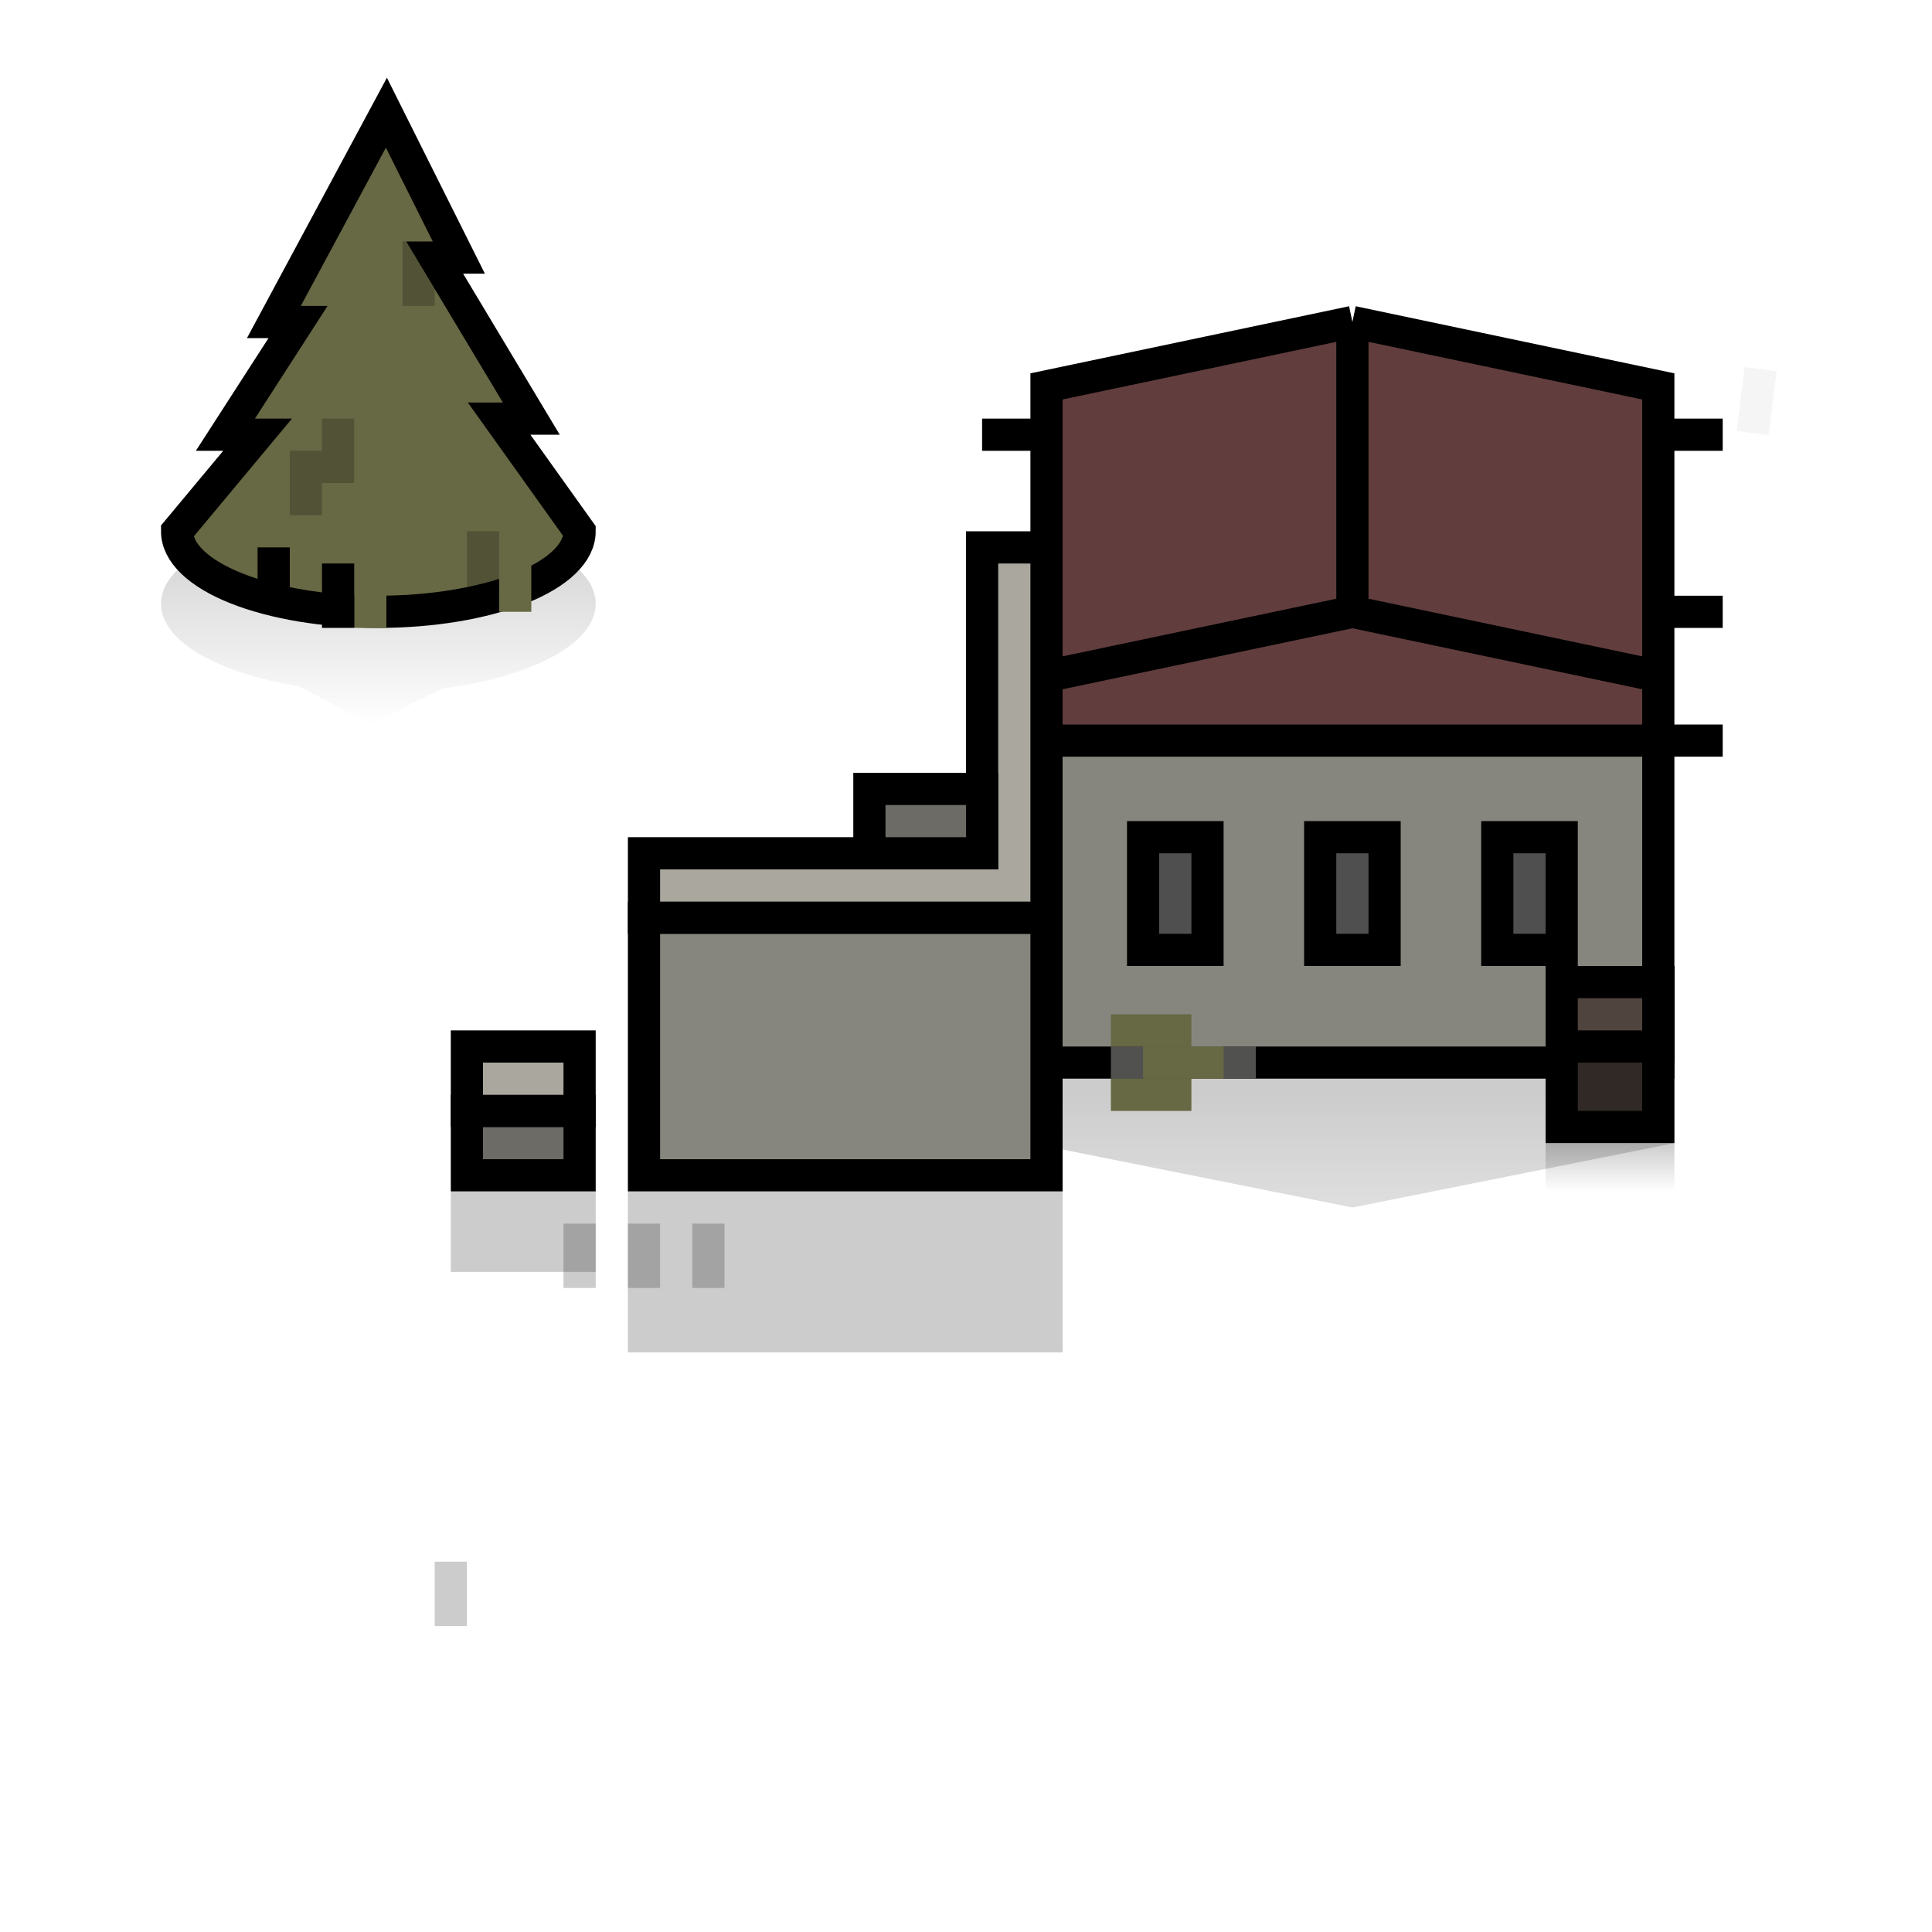 <svg width="120" height="120" viewBox="0 0 120 120" fill="none" xmlns="http://www.w3.org/2000/svg">
<path d="M64 71L84 75L104 71V67H64V71Z" fill="url(#paint0_linear_4032_21873)" fill-opacity="0.2"/>
<path fill-rule="evenodd" clip-rule="evenodd" d="M36.945 38C36.981 37.835 37 37.669 37 37.5C37 34.462 30.956 32 23.5 32C16.044 32 10 34.462 10 37.5C10 37.669 10.019 37.835 10.055 38H10L10.063 38.034C10.559 40.132 13.95 41.886 18.589 42.625L23 45L27.488 42.756C32.598 42.113 36.412 40.268 36.938 38.031L37 38H36.945Z" fill="url(#paint1_linear_4032_21873)" fill-opacity="0.2"/>
<path d="M17.012 20L24 7L28.5 16H27L33 26H31L36 33C36 33.657 35.677 34.307 35.048 34.913C34.42 35.52 33.5 36.071 32.339 36.535C31.178 37 29.8 37.368 28.284 37.619C26.767 37.871 25.142 38 23.5 38C21.858 38 20.233 37.871 18.716 37.619C17.2 37.368 15.822 37 14.661 36.535C13.5 36.071 12.58 35.52 11.951 34.913C11.323 34.307 11 33.657 11 33L16 27H14L18.512 20H17.012Z" fill="#676844" stroke="black" stroke-width="2"/>
<rect opacity="0.2" x="18" y="28" width="2" height="4" fill="black"/>
<rect opacity="0.2" x="20" y="26" width="2" height="4" fill="black"/>
<rect x="22" y="35" width="2" height="4" fill="#676844"/>
<rect x="31" y="34" width="2" height="4" fill="#676844"/>
<rect x="20" y="35" width="2" height="4" fill="black"/>
<rect x="16" y="34" width="2" height="4" fill="black"/>
<rect opacity="0.2" x="29" y="33" width="2" height="4" fill="black"/>
<rect opacity="0.2" x="25" y="15" width="2" height="4" fill="black"/>
<path opacity="0.1" d="M108.859 26.898L109.353 22.929" stroke="black" stroke-opacity="0.4" stroke-width="2"/>
<path opacity="0.1" d="M54.925 71.577L55.172 69.592" stroke="black" stroke-opacity="0.4" stroke-width="2"/>
<path d="M65 24L84 20L103 24V46H65V24Z" fill="#613D3D"/>
<path d="M65 66H103V46H65V66Z" fill="#A9A79E"/>
<path d="M65 66H103V46H65V66Z" fill="black" fill-opacity="0.2"/>
<path d="M103 42V46M103 42L84 38M103 42V38M65 42V46M65 42L84 38M65 42V38M65 46V66H70H77H103V46M65 46H103M65 46H61M103 46H107M84 38V20M84 20L103 24V27M84 20L65 24V27M103 27H107M103 27V38M65 27H61M65 27V38M65 38H61M103 38H107" stroke="black" stroke-width="2"/>
<rect x="97" y="61" width="6" height="9" fill="#50443E"/>
<rect x="97" y="61" width="6" height="9" fill="black" fill-opacity="0.4"/>
<rect x="97" y="61" width="6" height="9" stroke="black" stroke-width="2"/>
<rect x="97" y="61" width="6" height="4" fill="#50443E" stroke="black" stroke-width="2"/>
<rect x="96" y="71" width="8" height="3" fill="url(#paint2_linear_4032_21873)" fill-opacity="0.2"/>
<rect x="35" y="76" width="2" height="4" fill="black" fill-opacity="0.2"/>
<rect x="39" y="76" width="2" height="4" fill="black" fill-opacity="0.2"/>
<rect x="43" y="76" width="2" height="4" fill="black" fill-opacity="0.2"/>
<rect x="27" y="97" width="2" height="4" fill="black" fill-opacity="0.2"/>
<rect x="93" y="52" width="4" height="7" fill="#504F4F" stroke="black" stroke-width="2"/>
<rect x="82" y="52" width="4" height="7" fill="#504F4F" stroke="black" stroke-width="2"/>
<rect x="71" y="52" width="4" height="7" fill="#504F4F" stroke="black" stroke-width="2"/>
<rect x="69" y="65" width="9" height="2" fill="#51524F"/>
<rect x="69" y="63" width="5" height="2" fill="#676844"/>
<rect x="71" y="65" width="5" height="2" fill="#676844"/>
<rect x="69" y="67" width="5" height="2" fill="#676844"/>
<rect x="40" y="57" width="25" height="16" fill="#A9A79E"/>
<rect x="40" y="57" width="25" height="16" fill="black" fill-opacity="0.2"/>
<rect x="40" y="57" width="25" height="16" stroke="black" stroke-width="2"/>
<rect width="27" height="10" transform="matrix(1 0 0 -1 39 84)" fill="black" fill-opacity="0.2"/>
<rect width="9" height="5" transform="matrix(1 0 0 -1 28 79)" fill="black" fill-opacity="0.2"/>
<path d="M60 53H61V52V34H65V57H40V53H60Z" fill="#A9A79E" stroke="black" stroke-width="2"/>
<rect x="54" y="49" width="7" height="4" fill="#87867E"/>
<rect x="54" y="49" width="7" height="4" fill="black" fill-opacity="0.2"/>
<rect x="54" y="49" width="7" height="4" stroke="black" stroke-width="2"/>
<rect x="29" y="69" width="7" height="4" fill="#87867E"/>
<rect x="29" y="69" width="7" height="4" fill="black" fill-opacity="0.2"/>
<rect x="29" y="69" width="7" height="4" stroke="black" stroke-width="2"/>
<rect x="29" y="65" width="7" height="4" fill="#87867E"/>
<rect x="29" y="65" width="7" height="4" fill="#A9A79E"/>
<rect x="29" y="65" width="7" height="4" stroke="black" stroke-width="2"/>
<defs>
<linearGradient id="paint0_linear_4032_21873" x1="89.385" y1="68" x2="89.385" y2="87" gradientUnits="userSpaceOnUse">
<stop/>
<stop offset="1" stop-opacity="0"/>
</linearGradient>
<linearGradient id="paint1_linear_4032_21873" x1="23.5" y1="32" x2="23.5" y2="45" gradientUnits="userSpaceOnUse">
<stop/>
<stop offset="1" stop-opacity="0"/>
</linearGradient>
<linearGradient id="paint2_linear_4032_21873" x1="100" y1="71" x2="100" y2="74" gradientUnits="userSpaceOnUse">
<stop/>
<stop offset="1" stop-opacity="0"/>
</linearGradient>
</defs>
</svg>
